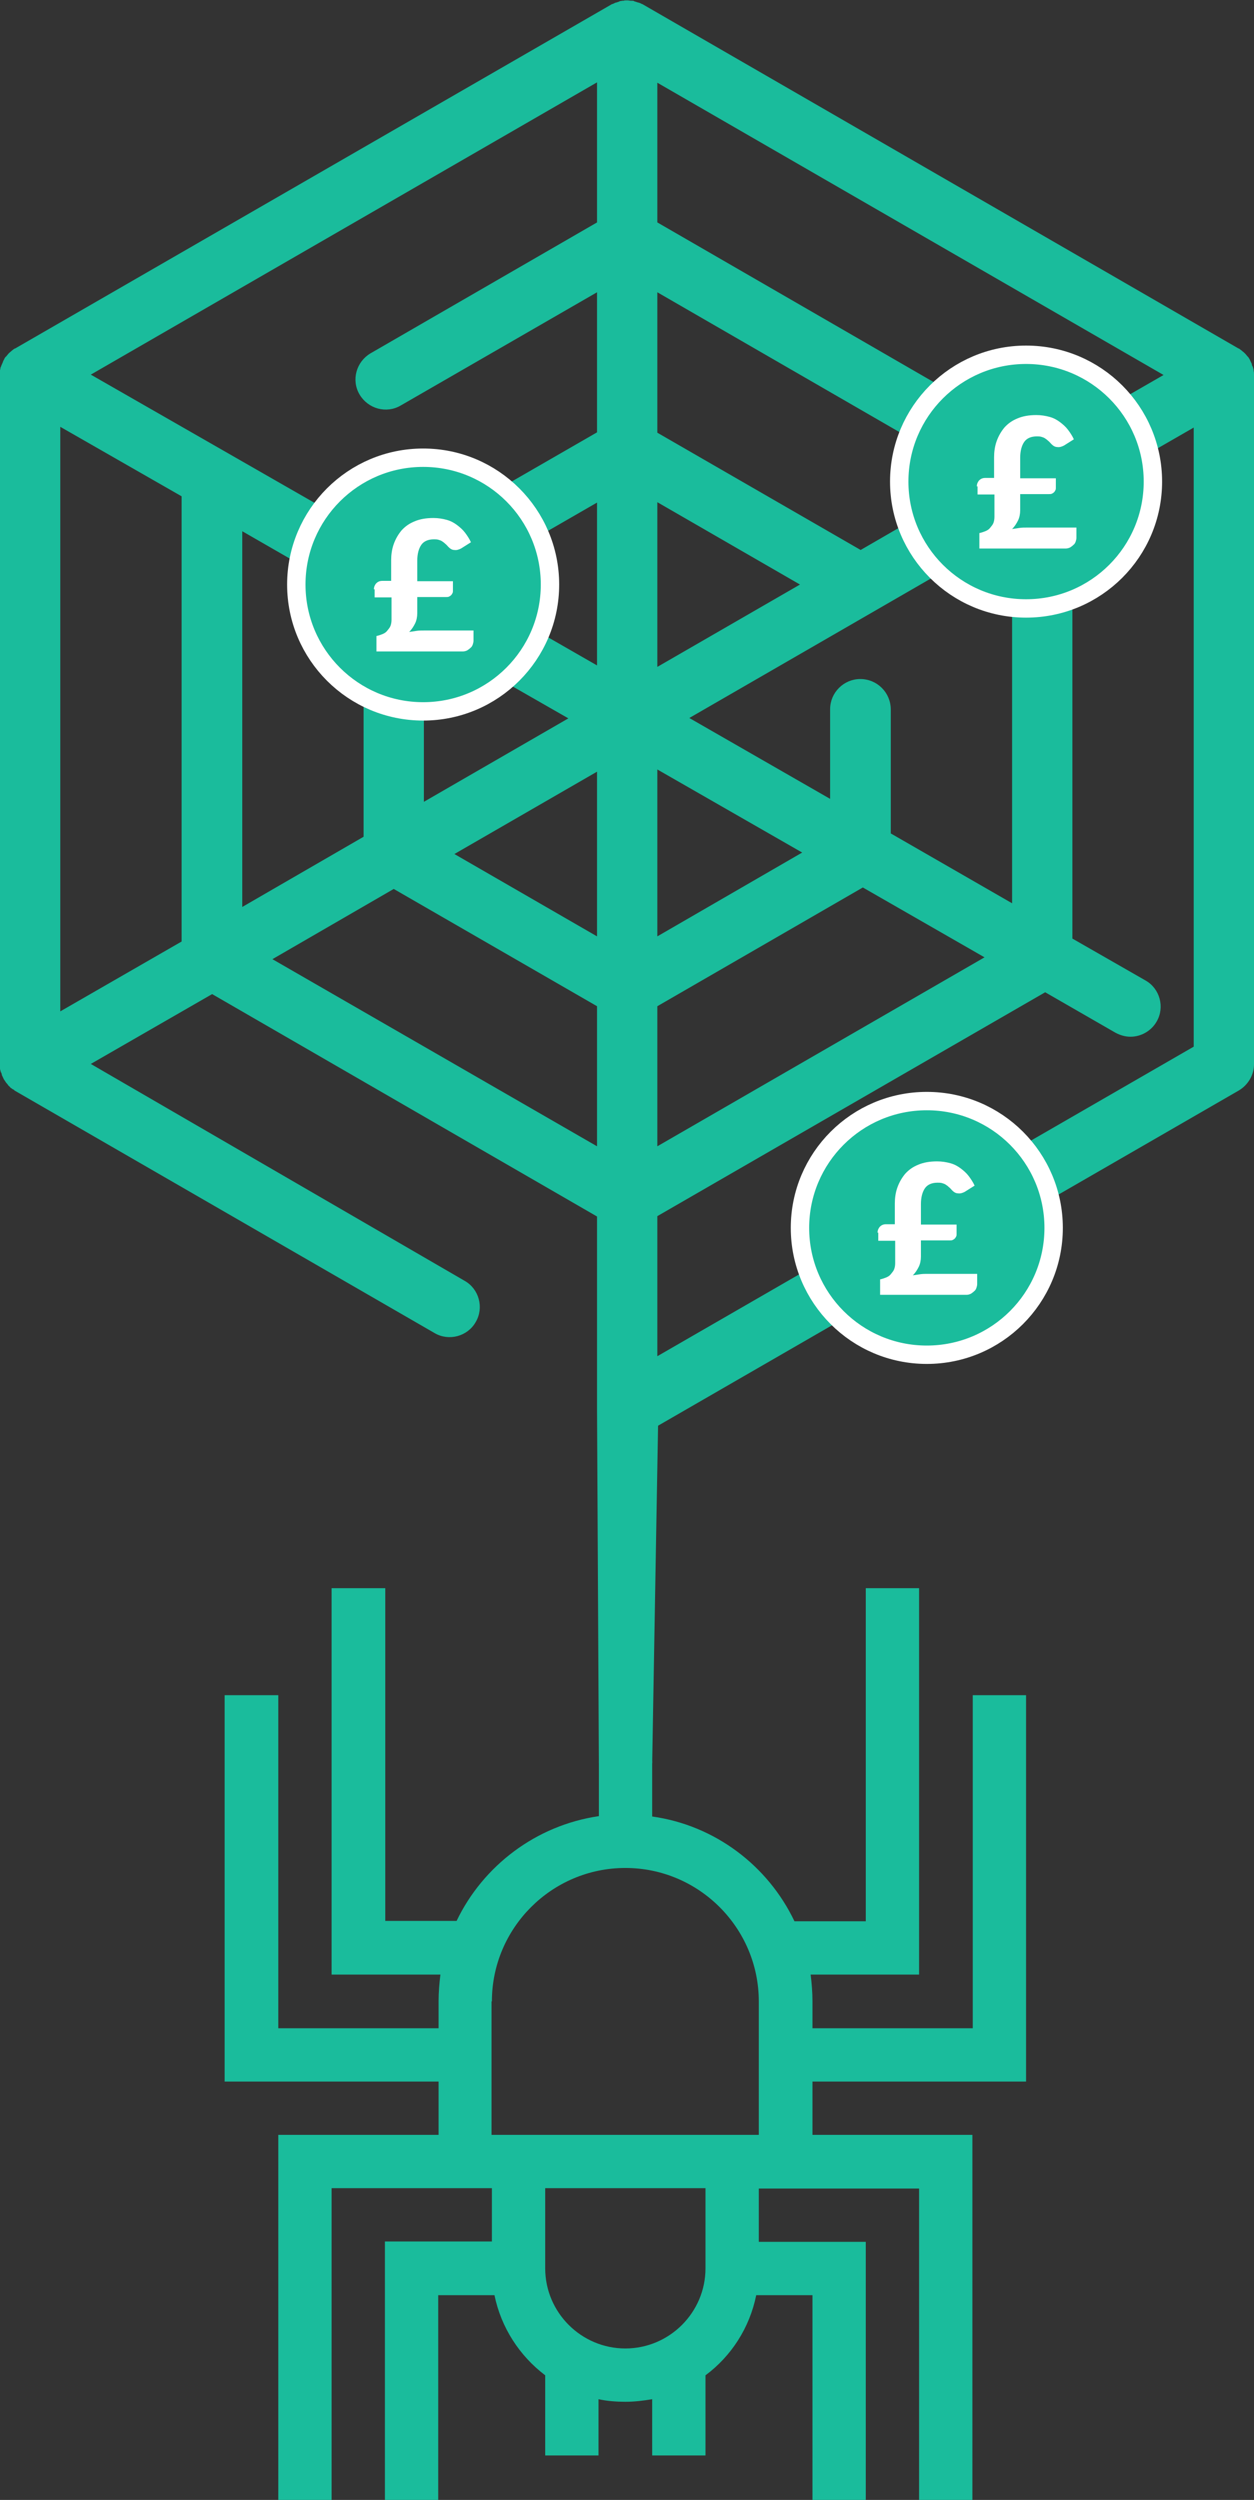 <?xml version="1.0" encoding="utf-8"?>
<!-- Generator: Adobe Illustrator 22.1.0, SVG Export Plug-In . SVG Version: 6.00 Build 0)  -->
<svg version="1.1" id="Layer_1" xmlns="http://www.w3.org/2000/svg" xmlns:xlink="http://www.w3.org/1999/xlink" x="0px" y="0px"
	 viewBox="0 0 341.1 680" style="enable-background:new 0 0 341.1 680;" xml:space="preserve">
<rect x="0" y="0" width="341.1" height="680" fill="#333333" stroke="none"/>
<g>
	<g>
		<path style="fill:#1ABC9C;" d="M119.3,566.2v14.5H75.7V680h14.5v-84.8h43.6v14.5h-29.1V680h14.5v-55.7h15.3
			c1.8,8.8,6.8,16.5,13.8,21.8v21.8h14.5v-15.3c2.3,0.5,4.8,0.7,7.3,0.7s4.9-0.3,7.3-0.7v15.3h14.5v-21.8c7-5.2,12-12.9,13.8-21.8
			H221V680h14.5v-70.2h-29.1v-14.5H250V680h14.5v-99.3H221v-14.5h58.1V461.1h-14.5v90.6H221v-7.3c0-2.5-0.2-4.9-0.5-7.3H250V432
			h-14.5v90.6h-19.4c-7.2-15.1-21.6-26.1-38.7-28.5V479h-14.5V494c-17.1,2.5-31.5,13.5-38.7,28.5h-19.4V432H90.2v105.1h29.6
			c-0.3,2.4-0.5,4.8-0.5,7.3v7.3H75.7v-90.6H61.1v105.1H119.3z M191.9,617c0,12-9.8,21.8-21.8,21.8s-21.8-9.8-21.8-21.8v-21.8h43.6
			V617z M133.8,544.4c0-20,16.3-36.3,36.3-36.3s36.3,16.3,36.3,36.3v36.3h-72.7V544.4z"/>
	</g>
</g>
<path style="fill:#1ABC9C;" d="M341.1,101.9c0-0.3,0-0.7-0.1-1c0,0,0,0,0-0.1c0-0.3-0.1-0.6-0.2-0.9c0-0.1,0-0.2-0.1-0.2
	c-0.1-0.2-0.2-0.5-0.2-0.7c0-0.1-0.1-0.2-0.1-0.2c-0.1-0.3-0.3-0.6-0.4-0.9c-0.2-0.3-0.3-0.6-0.5-0.8c-0.1-0.1-0.1-0.1-0.2-0.2
	c-0.2-0.2-0.3-0.4-0.5-0.6c-0.1-0.1-0.1-0.1-0.2-0.2c-0.2-0.2-0.4-0.4-0.7-0.6c0,0,0,0-0.1-0.1c-0.3-0.2-0.5-0.4-0.8-0.6
	c0,0,0,0-0.1,0L174.7,1.1c0,0,0,0-0.1,0c-0.3-0.2-0.6-0.3-0.9-0.4c0,0,0,0-0.1,0c-0.3-0.1-0.6-0.2-0.9-0.3c-0.1,0-0.2,0-0.2-0.1
	c-0.2-0.1-0.5-0.1-0.7-0.1c-0.1,0-0.2,0-0.2,0c-0.3,0-0.6-0.1-1-0.1s-0.7,0-1,0.1c-0.1,0-0.2,0-0.2,0c-0.3,0-0.5,0.1-0.7,0.1
	c-0.1,0-0.2,0-0.2,0.1c-0.3,0.1-0.6,0.2-0.9,0.3c0,0,0,0-0.1,0c-0.3,0.1-0.6,0.3-0.9,0.4c0,0,0,0-0.1,0L4.1,94.8c0,0,0,0-0.1,0
	c-0.3,0.2-0.6,0.4-0.8,0.6c0,0,0,0,0,0c-0.2,0.2-0.5,0.4-0.7,0.6c-0.1,0.1-0.1,0.1-0.2,0.2c-0.2,0.2-0.3,0.4-0.5,0.6
	C1.7,96.9,1.7,97,1.6,97c-0.2,0.2-0.4,0.5-0.5,0.8c0,0,0,0,0,0c0,0,0,0,0,0c-0.2,0.3-0.3,0.6-0.4,0.9c0,0.1-0.1,0.1-0.1,0.2
	c-0.1,0.2-0.2,0.5-0.3,0.7c0,0.1,0,0.2-0.1,0.2c-0.1,0.3-0.1,0.6-0.2,0.9c0,0,0,0.1,0,0.1c0,0.3-0.1,0.7-0.1,1c0,0,0,0,0,0.1v187.5
	c0,0,0,0,0,0.1c0,0.3,0,0.7,0.1,1c0,0,0,0,0,0.1c0,0.3,0.1,0.6,0.2,0.9c0,0.1,0,0.2,0.1,0.2c0.1,0.2,0.2,0.5,0.2,0.7
	c0,0.1,0.1,0.2,0.1,0.2c0.1,0.3,0.3,0.6,0.4,0.9c0,0,0,0,0,0c0.2,0.3,0.4,0.6,0.6,0.9c0.1,0.2,0.3,0.3,0.4,0.5
	c0.1,0.1,0.2,0.2,0.3,0.4c0.2,0.2,0.4,0.3,0.5,0.5c0.1,0.1,0.2,0.2,0.3,0.2c0.2,0.2,0.4,0.3,0.6,0.4c0.1,0,0.2,0.1,0.2,0.2l0,0
	c0,0,0,0,0,0l114.3,66c3.9,2.3,9,0.9,11.2-3c2.3-3.9,0.9-9-3-11.2L24.7,289.4l33-19l104.7,60.5v52.3c0,0,0,0.1,0,0.1
	c0,0,0,0.1,0,0.1l0.5,96.2h14.5l1.6-91.8l158-91.2c2.5-1.5,4.1-4.2,4.1-7.1L341.1,101.9C341.1,101.9,341.1,101.9,341.1,101.9z
	 M178.8,22.5L316.5,102l-33,19L178.8,60.5V22.5z M234,184.7c-4.5,0-8.2,3.7-8.2,8.2v24.4l-38.3-22l87.8-50.7v101.1l-33-19V193
	C242.3,188.4,238.6,184.7,234,184.7z M178.8,79.5l88.3,51l-33,19.1l-55.3-31.9V79.5z M178.8,136.6l38.8,22.4l-38.8,22.4V136.6z
	 M178.8,209.3l39.4,22.6l-39.4,22.8V209.3z M178.8,273.7l55.9-32.3l33.1,19l-89,51.4V273.7z M49.4,256.1l-33,19v-159l33,18.9V256.1z
	 M24.7,101.9l137.7-79.5v38.1l-61.6,35.6c-3.9,2.3-5.3,7.3-3,11.2s7.3,5.3,11.2,3l53.4-30.8v38.1l-55,31.7L24.7,101.9z M162.4,209.9
	v44.8l-38.8-22.4L162.4,209.9z M115.3,218.1v-45.2l39.3,22.5L115.3,218.1z M123.9,158.9l38.5-22.2V181L123.9,158.9z M65.9,144.5
	l33,19v64.1l-33,19.1V144.5z M74.1,260.9l33-19.1l55.3,31.9v38.1L74.1,260.9z M324.7,284.7l-145.9,84.2v-38.1l105.5-60.9l19.1,11
	c1.3,0.7,2.7,1.1,4.1,1.1c2.8,0,5.6-1.5,7.1-4.1c2.3-3.9,0.9-9-3-11.2l-19.9-11.4v-120l33-19V284.7z"/>
<g>
	<circle style="fill:#1ABC9C;stroke:#FFFFFF;stroke-width:5;stroke-miterlimit:10;" cx="252.1" cy="334" r="34.5"/>
	<g>
		<path style="fill:#FFFFFF;" d="M238.7,335.3c0-0.6,0.2-1.1,0.6-1.6c0.4-0.4,0.9-0.7,1.7-0.7h2.4v-5.6c0-1.5,0.2-3,0.7-4.4
			c0.5-1.4,1.2-2.6,2.1-3.7c1-1.1,2.1-1.9,3.6-2.5c1.4-0.6,3.1-0.9,5.1-0.9c1.3,0,2.5,0.2,3.6,0.5c1.1,0.3,2,0.8,2.8,1.4
			c0.8,0.6,1.6,1.3,2.2,2.1c0.6,0.8,1.2,1.7,1.6,2.6l-2.7,1.7c-0.6,0.3-1.2,0.5-1.8,0.4c-0.6,0-1.1-0.3-1.6-0.8
			c-0.3-0.3-0.6-0.7-0.9-0.9c-0.3-0.3-0.6-0.5-0.9-0.7c-0.3-0.2-0.7-0.3-1-0.4c-0.4-0.1-0.8-0.1-1.2-0.1c-1.5,0-2.7,0.5-3.4,1.5
			c-0.7,1-1.1,2.5-1.1,4.3v5.6h9.7v2.6c0,0.2,0,0.4-0.1,0.6c-0.1,0.2-0.2,0.4-0.4,0.6c-0.2,0.2-0.4,0.3-0.6,0.4
			c-0.2,0.1-0.5,0.1-0.8,0.1h-7.8v4.4c0,1-0.2,2-0.6,2.8c-0.4,0.8-0.9,1.6-1.6,2.3c0.7-0.1,1.3-0.2,2-0.3c0.7-0.1,1.3-0.1,2-0.1
			h13.5v2.8c0,0.3-0.1,0.7-0.2,1s-0.3,0.7-0.6,0.9c-0.3,0.3-0.6,0.5-0.9,0.7c-0.4,0.2-0.8,0.3-1.2,0.3h-23.5v-4.2
			c0.5-0.1,1.1-0.3,1.6-0.5c0.5-0.2,1-0.5,1.3-0.9s0.7-0.8,0.9-1.3s0.3-1.1,0.3-1.7v-6.1h-4.6V335.3z"/>
	</g>
</g>
<g>
	<circle style="fill:#1ABC9C;stroke:#FFFFFF;stroke-width:5;stroke-miterlimit:10;" cx="115.1" cy="159" r="34.5"/>
	<g>
		<path style="fill:#FFFFFF;" d="M101.7,160.3c0-0.6,0.2-1.1,0.6-1.6c0.4-0.4,0.9-0.7,1.7-0.7h2.4v-5.6c0-1.5,0.2-3,0.7-4.4
			c0.5-1.4,1.2-2.6,2.1-3.7c1-1.1,2.1-1.9,3.6-2.5c1.4-0.6,3.1-0.9,5.1-0.9c1.3,0,2.5,0.2,3.6,0.5c1.1,0.3,2,0.8,2.8,1.4
			c0.8,0.6,1.6,1.3,2.2,2.1c0.6,0.8,1.2,1.7,1.6,2.6l-2.7,1.7c-0.6,0.3-1.2,0.5-1.8,0.4c-0.6,0-1.1-0.3-1.6-0.8
			c-0.3-0.3-0.6-0.7-0.9-0.9c-0.3-0.3-0.6-0.5-0.9-0.7c-0.3-0.2-0.7-0.3-1-0.4c-0.4-0.1-0.8-0.1-1.2-0.1c-1.5,0-2.7,0.5-3.4,1.5
			c-0.7,1-1.1,2.5-1.1,4.3v5.6h9.7v2.6c0,0.2,0,0.4-0.1,0.6c-0.1,0.2-0.2,0.4-0.4,0.6c-0.2,0.2-0.4,0.3-0.6,0.4
			c-0.2,0.1-0.5,0.1-0.8,0.1h-7.8v4.4c0,1-0.2,2-0.6,2.8c-0.4,0.8-0.9,1.6-1.6,2.3c0.7-0.1,1.3-0.2,2-0.3c0.7-0.1,1.3-0.1,2-0.1
			h13.5v2.8c0,0.3-0.1,0.7-0.2,1s-0.3,0.7-0.6,0.9c-0.3,0.3-0.6,0.5-0.9,0.7c-0.4,0.2-0.8,0.3-1.2,0.3h-23.5v-4.2
			c0.5-0.1,1.1-0.3,1.6-0.5c0.5-0.2,1-0.5,1.3-0.9s0.7-0.8,0.9-1.3s0.3-1.1,0.3-1.7v-6.1h-4.6V160.3z"/>
	</g>
</g>
<g>
	<circle style="fill:#1ABC9C;stroke:#FFFFFF;stroke-width:5;stroke-miterlimit:10;" cx="279.1" cy="131" r="34.5"/>
	<g>
		<path style="fill:#FFFFFF;" d="M265.7,132.3c0-0.6,0.2-1.1,0.6-1.6c0.4-0.4,0.9-0.7,1.7-0.7h2.4v-5.6c0-1.5,0.2-3,0.7-4.4
			c0.5-1.4,1.2-2.6,2.1-3.7c1-1.1,2.1-1.9,3.6-2.5c1.4-0.6,3.1-0.9,5.1-0.9c1.3,0,2.5,0.2,3.6,0.5c1.1,0.3,2,0.8,2.8,1.4
			c0.8,0.6,1.6,1.3,2.2,2.1c0.6,0.8,1.2,1.7,1.6,2.6l-2.7,1.7c-0.6,0.3-1.2,0.5-1.8,0.4c-0.6,0-1.1-0.3-1.6-0.8
			c-0.3-0.3-0.6-0.7-0.9-0.9c-0.3-0.3-0.6-0.5-0.9-0.7c-0.3-0.2-0.7-0.3-1-0.4c-0.4-0.1-0.8-0.1-1.2-0.1c-1.5,0-2.7,0.5-3.4,1.5
			c-0.7,1-1.1,2.5-1.1,4.3v5.6h9.7v2.6c0,0.2,0,0.4-0.1,0.6c-0.1,0.2-0.2,0.4-0.4,0.6c-0.2,0.2-0.4,0.3-0.6,0.4
			c-0.2,0.1-0.5,0.1-0.8,0.1h-7.8v4.4c0,1-0.2,2-0.6,2.8c-0.4,0.8-0.9,1.6-1.6,2.3c0.7-0.1,1.3-0.2,2-0.3c0.7-0.1,1.3-0.1,2-0.1
			h13.5v2.8c0,0.3-0.1,0.7-0.2,1s-0.3,0.7-0.6,0.9c-0.3,0.3-0.6,0.5-0.9,0.7c-0.4,0.2-0.8,0.3-1.2,0.3h-23.5v-4.2
			c0.5-0.1,1.1-0.3,1.6-0.5c0.5-0.2,1-0.5,1.3-0.9s0.7-0.8,0.9-1.3s0.3-1.1,0.3-1.7v-6.1h-4.6V132.3z"/>
	</g>
</g>
</svg>
